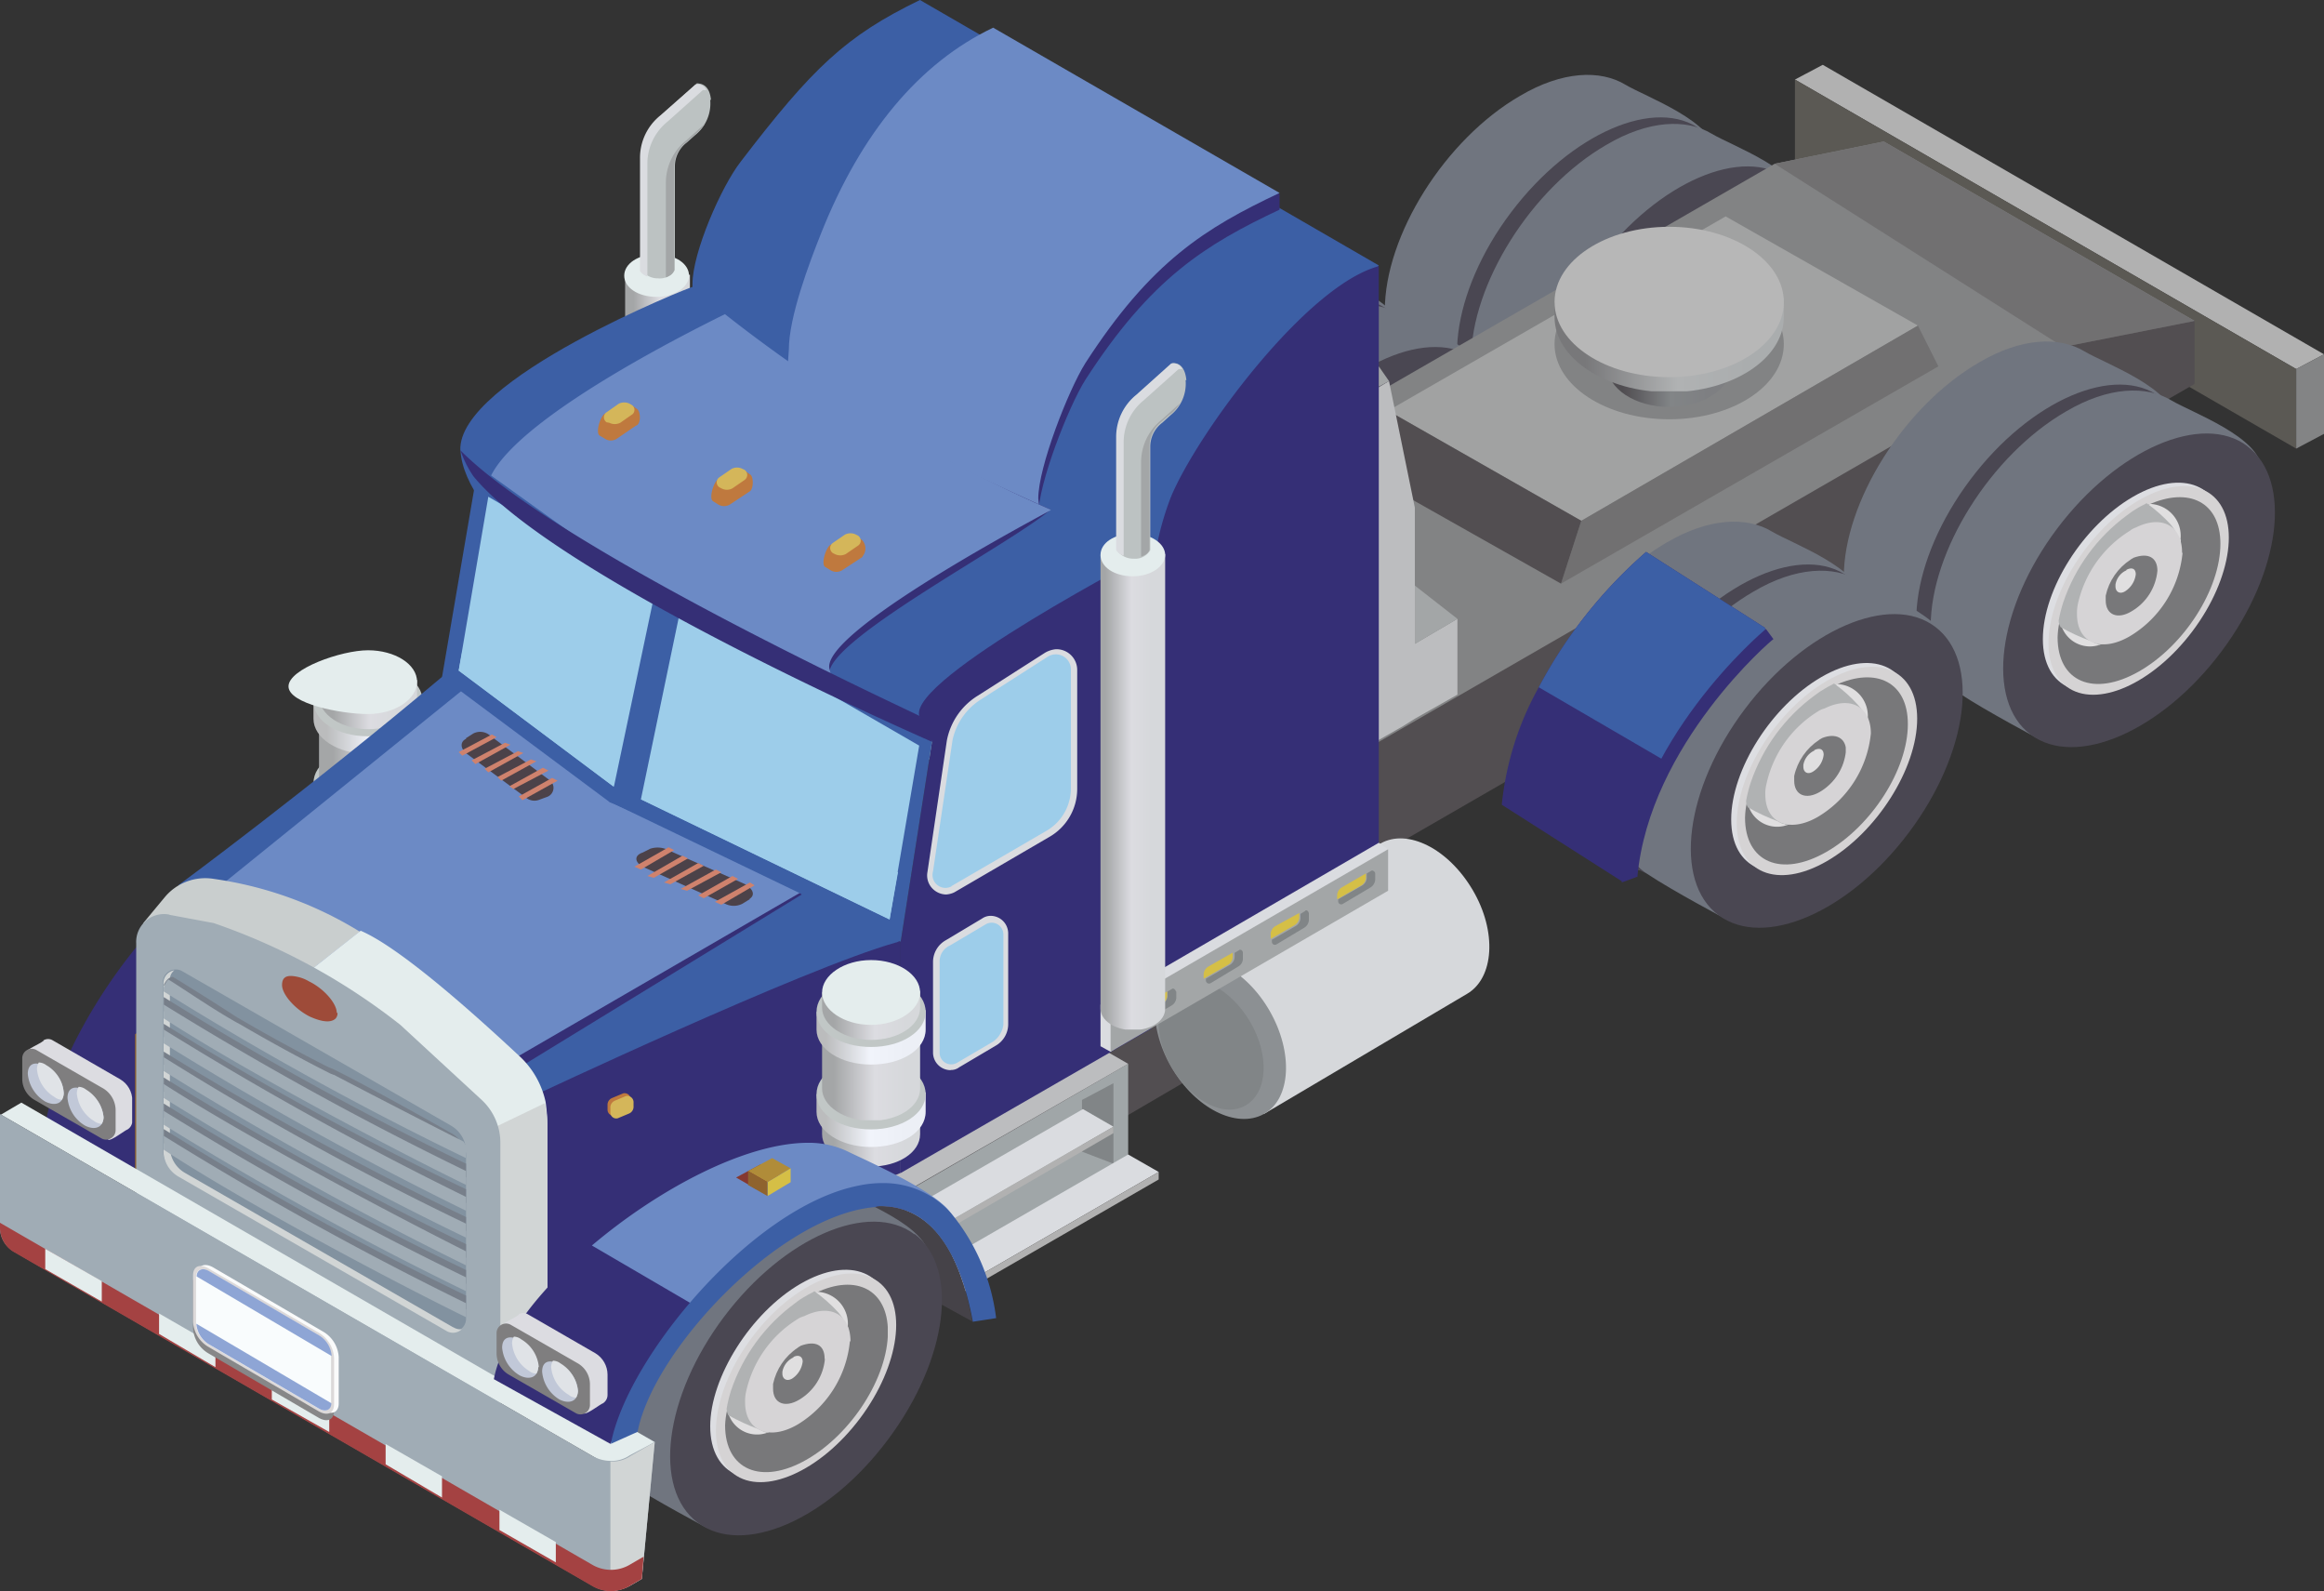 <svg id="Capa_1" data-name="Capa 1" xmlns="http://www.w3.org/2000/svg" xmlns:xlink="http://www.w3.org/1999/xlink" viewBox="0 0 154.58 105.81"><rect x="0" y="0" width="154.58" height="105.81" fill="#333333" stroke="none"/><defs><style>.cls-1{fill:none;}.cls-2{fill:#b1b1b1;}.cls-3{fill:#838485;}.cls-4{fill:#5b5954;}.cls-5{clip-path:url(#clip-path);}.cls-6{fill:url(#Degradado_sin_nombre_295);}.cls-7{fill:#4a4752;}.cls-8{clip-path:url(#clip-path-2);}.cls-9{fill:url(#Degradado_sin_nombre_295-2);}.cls-10{clip-path:url(#clip-path-3);}.cls-11{fill:url(#Degradado_sin_nombre_296);}.cls-12{fill:#d5d3d4;}.cls-13{clip-path:url(#clip-path-4);}.cls-14{fill:url(#Degradado_sin_nombre_299);}.cls-15{fill:#e0dfe0;}.cls-16{clip-path:url(#clip-path-5);}.cls-17{fill:url(#Degradado_sin_nombre_299-2);}.cls-18{fill:#d6d4d6;}.cls-19{clip-path:url(#clip-path-6);}.cls-20{fill:url(#Degradado_sin_nombre_299-3);}.cls-21{clip-path:url(#clip-path-7);}.cls-22{fill:url(#Degradado_sin_nombre_295-3);}.cls-23{clip-path:url(#clip-path-8);}.cls-24{fill:url(#Degradado_sin_nombre_295-4);}.cls-25{clip-path:url(#clip-path-9);}.cls-26{fill:url(#Degradado_sin_nombre_296-2);}.cls-27{clip-path:url(#clip-path-10);}.cls-28{fill:url(#Degradado_sin_nombre_299-4);}.cls-29{clip-path:url(#clip-path-11);}.cls-30{fill:url(#Degradado_sin_nombre_299-5);}.cls-31{clip-path:url(#clip-path-12);}.cls-32{fill:url(#Degradado_sin_nombre_299-6);}.cls-33{fill:#66537d;}.cls-34{fill:#bbccb6;}.cls-35{fill:#828384;}.cls-36{fill:#717071;}.cls-37{fill:#a1a2a2;}.cls-38{fill:#524e51;}.cls-39{clip-path:url(#clip-path-13);}.cls-40{fill:url(#Degradado_sin_nombre_295-5);}.cls-41{clip-path:url(#clip-path-14);}.cls-42{fill:url(#Degradado_sin_nombre_295-6);}.cls-43{clip-path:url(#clip-path-15);}.cls-44{fill:url(#Degradado_sin_nombre_296-3);}.cls-45{clip-path:url(#clip-path-16);}.cls-46{fill:url(#Degradado_sin_nombre_299-7);}.cls-47{clip-path:url(#clip-path-17);}.cls-48{fill:url(#Degradado_sin_nombre_298);}.cls-49{clip-path:url(#clip-path-18);}.cls-50{fill:url(#Degradado_sin_nombre_299-8);}.cls-51{clip-path:url(#clip-path-19);}.cls-52{fill:url(#Degradado_sin_nombre_295-7);}.cls-53{clip-path:url(#clip-path-20);}.cls-54{fill:url(#Degradado_sin_nombre_295-8);}.cls-55{clip-path:url(#clip-path-21);}.cls-56{fill:url(#Degradado_sin_nombre_296-4);}.cls-57{clip-path:url(#clip-path-22);}.cls-58{fill:url(#Degradado_sin_nombre_299-9);}.cls-59{clip-path:url(#clip-path-23);}.cls-60{fill:url(#Degradado_sin_nombre_298-2);}.cls-61{clip-path:url(#clip-path-24);}.cls-62{fill:url(#Degradado_sin_nombre_299-10);}.cls-63{fill:#352f76;}.cls-64{fill:#3c5fa5;}.cls-65{fill:#bcbdbf;}.cls-66{clip-path:url(#clip-path-25);}.cls-67{fill:url(#Degradado_sin_nombre_285);}.cls-68{clip-path:url(#clip-path-26);}.cls-69{fill:url(#Degradado_sin_nombre_299-11);}.cls-70{fill:#b7b7b7;}.cls-71{clip-path:url(#clip-path-27);}.cls-72{fill:url(#Degradado_sin_nombre_306);}.cls-73{fill:#e4eded;}.cls-74{fill:#bcc2c2;}.cls-75{fill:#dadce0;}.cls-76{fill:#a3a6a7;}.cls-77{clip-path:url(#clip-path-28);}.cls-78{fill:url(#Degradado_sin_nombre_306-2);}.cls-79{clip-path:url(#clip-path-29);}.cls-80{fill:url(#Degradado_sin_nombre_303);}.cls-81{fill:#c1c7c6;}.cls-82{clip-path:url(#clip-path-30);}.cls-83{fill:url(#Degradado_sin_nombre_306-3);}.cls-84{clip-path:url(#clip-path-31);}.cls-85{fill:url(#Degradado_sin_nombre_303-2);}.cls-86{clip-path:url(#clip-path-32);}.cls-87{fill:url(#Degradado_sin_nombre_306-4);}.cls-88{clip-path:url(#clip-path-33);}.cls-89{fill:url(#Degradado_sin_nombre_305);}.cls-90{fill:#7f7e7f;}.cls-91{fill:#c1c8d8;}.cls-92{fill:#e0e3e7;}.cls-93{fill:#8e622d;}.cls-94{fill:#9ec5ab;}.cls-95{fill:#6c8ac5;}.cls-96{clip-path:url(#clip-path-34);}.cls-97{fill:url(#Degradado_sin_nombre_306-5);}.cls-98{fill:#8c9093;}.cls-99{fill:#818587;}.cls-100{fill:#a0a6a8;}.cls-101{fill:#454248;}.cls-102{clip-path:url(#clip-path-35);}.cls-103{fill:url(#Degradado_sin_nombre_295-9);}.cls-104{clip-path:url(#clip-path-36);}.cls-105{fill:url(#Degradado_sin_nombre_296-5);}.cls-106{clip-path:url(#clip-path-37);}.cls-107{fill:url(#Degradado_sin_nombre_299-12);}.cls-108{clip-path:url(#clip-path-38);}.cls-109{fill:url(#Degradado_sin_nombre_298-3);}.cls-110{clip-path:url(#clip-path-39);}.cls-111{fill:url(#Degradado_sin_nombre_299-13);}.cls-112{fill:#9dcdea;}.cls-113{fill:#d5bf46;}.cls-114{fill:#c9cece;}.cls-115{fill:#d1d5d5;}.cls-116{fill:#a0acb5;}.cls-117{fill:#a44242;}.cls-118{clip-path:url(#clip-path-40);}.cls-119{fill:url(#Degradado_sin_nombre_306-6);}.cls-120{clip-path:url(#clip-path-41);}.cls-121{fill:url(#Degradado_sin_nombre_303-3);}.cls-122{clip-path:url(#clip-path-42);}.cls-123{fill:url(#Degradado_sin_nombre_306-7);}.cls-124{clip-path:url(#clip-path-43);}.cls-125{fill:url(#Degradado_sin_nombre_303-4);}.cls-126{clip-path:url(#clip-path-44);}.cls-127{fill:url(#Degradado_sin_nombre_306-8);}.cls-128{fill:#853830;}.cls-129{fill:#b08c39;}.cls-130{fill:#8f632e;}.cls-131{clip-path:url(#clip-path-45);}.cls-132{fill:url(#Degradado_sin_nombre_305-2);}.cls-133{clip-path:url(#clip-path-46);}.cls-134{fill:url(#Degradado_sin_nombre_306-9);}.cls-135{fill:#bf793e;}.cls-136{fill:#d4b65a;}.cls-137{fill:#9e4b39;}.cls-138{fill:#8292a0;}.cls-139{fill:#777f8a;}.cls-140{fill:#878788;}.cls-141{fill:#fafbfb;}.cls-142{fill:#dcd9d9;}.cls-143{fill:#f9fcfd;}.cls-144{fill:#8ea5d5;}.cls-145{fill:#4c4249;}.cls-146{fill:#cf826d;}</style><clipPath id="clip-path" transform="translate(-13.94 -26.92)"><path class="cls-1" d="M106,47.58c0,2.16.74,3.69,2,4.49,1.66,1.11,5.23,3,5.23,3,5-2.89,14.82-12.92,14.82-17.9,0-2.16-4.67-3.82-6-4.62-1.66-1-4.19-.92-7,.74-5,2.89-9,9.29-9,14.27"/></clipPath><linearGradient id="Degradado_sin_nombre_295" x1="-8287.01" y1="14794.52" x2="-8298.7" y2="14815.1" gradientUnits="userSpaceOnUse"><stop offset="0" stop-color="#70757f"/><stop offset="0.13" stop-color="#70757f"/><stop offset="0.44" stop-color="#56555d"/><stop offset="0.84" stop-color="#56555d"/><stop offset="1" stop-color="#45434a"/></linearGradient><clipPath id="clip-path-2" transform="translate(-13.94 -26.92)"><path class="cls-1" d="M111.74,50.84c0,2.16.74,3.69,2,4.49,1.66,1.11,5.23,3,5.23,3,5-2.89,14.82-12.92,14.82-17.9,0-2.16-4.67-3.82-6-4.62-1.66-1-4.19-.92-7,.74-5,2.89-9,9.29-9,14.27"/></clipPath><linearGradient id="Degradado_sin_nombre_295-2" x1="-8497.6" y1="14415.22" x2="-8509.9" y2="14435.79" xlink:href="#Degradado_sin_nombre_295"/><clipPath id="clip-path-3" transform="translate(-13.94 -26.92)"><path class="cls-1" d="M119.31,51.64c0,3.32,2.7,4.43,6,2.52s6-6.15,6-9.47-2.7-4.43-6-2.52-6,6.15-6,9.47"/></clipPath><linearGradient id="Degradado_sin_nombre_296" x1="8812.66" y1="9175.71" x2="8806.51" y2="9169.24" gradientUnits="userSpaceOnUse"><stop offset="0" stop-color="#dddee2"/><stop offset="0.13" stop-color="#dddee2"/><stop offset="0.44" stop-color="#bfc0c1"/><stop offset="0.84" stop-color="#bfc0c1"/><stop offset="1" stop-color="#a4a7a9"/></linearGradient><clipPath id="clip-path-4" transform="translate(-13.94 -26.92)"><path class="cls-1" d="M131.06,45.37c0,3-2.4,6.76-5.42,8.49s-5.41.67-5.41-2.28a5.36,5.36,0,0,1,.12-1,11.65,11.65,0,0,1,5.29-7.51c.25-.12.43-.24.62-.31,2.77-1.29,4.8-.18,4.8,2.59"/></clipPath><linearGradient id="Degradado_sin_nombre_299" x1="-7759.28" y1="12662.9" x2="-7766.05" y2="12673.77" gradientUnits="userSpaceOnUse"><stop offset="0" stop-color="#78787a"/><stop offset="0.16" stop-color="#78787a"/><stop offset="0.56" stop-color="#b0b2b3"/><stop offset="0.87" stop-color="#aaadae"/><stop offset="1" stop-color="#aaadae"/></linearGradient><clipPath id="clip-path-5" transform="translate(-13.94 -26.92)"><path class="cls-1" d="M128.1,44.51c0,2.21-2.76,6.21-5,7.56h-.06a.19.19,0,0,1-.12-.06.63.63,0,0,1-.31-.12c-.06,0-.06,0-.12-.06a13.46,13.46,0,0,1-2-.93.87.87,0,0,1-.13-.43,11.07,11.07,0,0,1,.31-1.23,11.93,11.93,0,0,1,4.25-5.78,5.18,5.18,0,0,1,.73-.49c.19-.12.37-.19.56-.31a9.9,9.9,0,0,1,1.6,1.42,2.55,2.55,0,0,1,.3.43"/></clipPath><linearGradient id="Degradado_sin_nombre_299-2" x1="-8446.56" y1="14994.94" x2="-8451.48" y2="15003.56" xlink:href="#Degradado_sin_nombre_299"/><clipPath id="clip-path-6" transform="translate(-13.94 -26.92)"><path class="cls-1" d="M126.94,47.15a3.54,3.54,0,0,1-1.73,2.71c-.92.55-1.72.24-1.72-.74v-.31a3.86,3.86,0,0,1,1.66-2.4c.06-.06.12-.06.19-.12.92-.37,1.6-.06,1.6.86"/></clipPath><linearGradient id="Degradado_sin_nombre_299-3" x1="-8364.01" y1="11349.22" x2="-8366.47" y2="11352.51" xlink:href="#Degradado_sin_nombre_299"/><clipPath id="clip-path-7" transform="translate(-13.94 -26.92)"><path class="cls-1" d="M85.23,59.58c0,2.15.74,3.69,2,4.49,1.66,1.1,5.23,3,5.23,3,5-2.89,14.82-12.92,14.82-17.9,0-2.15-4.67-3.81-6-4.61-1.67-1-4.19-.92-7,.74-5,2.89-9,9.28-9,14.27"/></clipPath><linearGradient id="Degradado_sin_nombre_295-3" x1="-8309.37" y1="14803.53" x2="-8321.06" y2="14824.11" xlink:href="#Degradado_sin_nombre_295"/><clipPath id="clip-path-8" transform="translate(-13.94 -26.92)"><path class="cls-1" d="M91,62.84c0,2.15.74,3.69,2,4.49,1.66,1.1,5.23,3,5.23,3,5-2.89,14.82-12.92,14.82-17.9,0-2.15-4.67-3.81-6-4.61-1.66-1-4.19-.92-7,.74-5,2.89-9,9.28-9,14.27"/></clipPath><linearGradient id="Degradado_sin_nombre_295-4" x1="-8516.92" y1="14430.46" x2="-8529.23" y2="14451.05" xlink:href="#Degradado_sin_nombre_295"/><clipPath id="clip-path-9" transform="translate(-13.94 -26.92)"><path class="cls-1" d="M98.58,63.64c0,3.32,2.71,4.43,6,2.52s6-6.15,6-9.47-2.7-4.43-6-2.53-6,6.16-6,9.48"/></clipPath><linearGradient id="Degradado_sin_nombre_296-2" x1="8698.28" y1="10092.9" x2="8692.75" y2="10086.43" xlink:href="#Degradado_sin_nombre_296"/><clipPath id="clip-path-10" transform="translate(-13.94 -26.92)"><path class="cls-1" d="M110.33,57.36c0,3-2.4,6.77-5.42,8.49s-5.41.68-5.41-2.27a5.58,5.58,0,0,1,.12-1,11.64,11.64,0,0,1,5.29-7.5,5.07,5.07,0,0,1,.62-.31c2.71-1.29,4.8-.19,4.8,2.58"/></clipPath><linearGradient id="Degradado_sin_nombre_299-4" x1="-8064.44" y1="12031.35" x2="-8071.82" y2="12042.21" xlink:href="#Degradado_sin_nombre_299"/><clipPath id="clip-path-11" transform="translate(-13.94 -26.92)"><path class="cls-1" d="M107.31,56.44c0,2.21-2.76,6.21-5,7.57h-.06a.17.17,0,0,1-.12-.07.63.63,0,0,1-.31-.12c-.06,0-.06,0-.12-.06a12.36,12.36,0,0,1-2-.92.84.84,0,0,1-.13-.43,9.23,9.23,0,0,1,.31-1.23,12,12,0,0,1,4.24-5.79,7.26,7.26,0,0,1,.74-.49c.19-.12.37-.18.56-.31A10.92,10.92,0,0,1,107,56a3.72,3.72,0,0,0,.3.43"/></clipPath><linearGradient id="Degradado_sin_nombre_299-5" x1="-8467.54" y1="15007.21" x2="-8472.46" y2="15015.82" xlink:href="#Degradado_sin_nombre_299"/><clipPath id="clip-path-12" transform="translate(-13.94 -26.92)"><path class="cls-1" d="M106.21,59.09a3.5,3.5,0,0,1-1.73,2.7c-.92.56-1.72.25-1.72-.74v-.3a3.8,3.8,0,0,1,1.66-2.4c.06-.06.13-.06.19-.13.92-.3,1.6,0,1.6.87"/></clipPath><linearGradient id="Degradado_sin_nombre_299-6" x1="-8419.44" y1="11435.26" x2="-8421.9" y2="11438.56" xlink:href="#Degradado_sin_nombre_299"/><clipPath id="clip-path-13" transform="translate(-13.94 -26.92)"><path class="cls-1" d="M136.53,65.3c0,2.15.74,3.69,2,4.49,1.66,1.11,5.23,3,5.23,3,5-2.89,14.82-12.92,14.82-17.9,0-2.15-4.67-3.81-6-4.61-1.67-1-4.19-.92-7,.74-5,2.89-9,9.29-9,14.27"/></clipPath><linearGradient id="Degradado_sin_nombre_295-5" x1="-8471.41" y1="14432.92" x2="-8483.71" y2="14453.51" xlink:href="#Degradado_sin_nombre_295"/><clipPath id="clip-path-14" transform="translate(-13.94 -26.92)"><path class="cls-1" d="M142.31,68.56c0,2.15.74,3.69,2,4.49,1.66,1.11,5.23,3,5.23,3,5-2.89,14.82-12.92,14.82-17.9,0-2.15-4.67-3.81-6-4.61-1.66-1-4.19-.92-7,.74-5,2.89-9,9.29-9,14.27"/></clipPath><linearGradient id="Degradado_sin_nombre_295-6" x1="-8250.69" y1="14815.44" x2="-8262.38" y2="14836.03" xlink:href="#Degradado_sin_nombre_295"/><clipPath id="clip-path-15" transform="translate(-13.94 -26.92)"><path class="cls-1" d="M149.82,69.42c0,3.32,2.7,4.43,6,2.52s6-6.15,6-9.47-2.7-4.43-6-2.52-6,6.15-6,9.47"/></clipPath><linearGradient id="Degradado_sin_nombre_296-3" x1="-7926.8" y1="12012.77" x2="-7934.79" y2="12024.64" xlink:href="#Degradado_sin_nombre_296"/><clipPath id="clip-path-16" transform="translate(-13.94 -26.92)"><path class="cls-1" d="M161.63,63.08c0,3-2.4,6.77-5.42,8.49s-5.41.68-5.41-2.27a5.58,5.58,0,0,1,.12-1,11.63,11.63,0,0,1,5.29-7.5,4.45,4.45,0,0,1,.62-.31c2.71-1.23,4.8-.18,4.8,2.58"/></clipPath><linearGradient id="Degradado_sin_nombre_299-7" x1="-7741" y1="12719.05" x2="-7747.77" y2="12729.93" xlink:href="#Degradado_sin_nombre_299"/><clipPath id="clip-path-17" transform="translate(-13.94 -26.92)"><path class="cls-1" d="M158.61,62.22c0,2.22-2.76,6.21-5,7.57h-.06a.19.19,0,0,1-.12-.06c-.13,0-.19-.07-.31-.13s-.06,0-.12-.06a12.36,12.36,0,0,1-2-.92.81.81,0,0,1-.13-.43,9.23,9.23,0,0,1,.31-1.23,11.93,11.93,0,0,1,4.24-5.78,6,6,0,0,1,.74-.5c.19-.12.37-.18.56-.3a10.41,10.41,0,0,1,1.6,1.41,3.24,3.24,0,0,1,.3.43"/></clipPath><linearGradient id="Degradado_sin_nombre_298" x1="-8416.2" y1="15012.91" x2="-8421.12" y2="15021.52" gradientUnits="userSpaceOnUse"><stop offset="0" stop-color="#b0b2b3"/><stop offset="0.13" stop-color="#b0b2b3"/><stop offset="0.44" stop-color="#8e9193"/><stop offset="0.84" stop-color="#8e9193"/><stop offset="1" stop-color="#78787a"/></linearGradient><clipPath id="clip-path-18" transform="translate(-13.94 -26.92)"><path class="cls-1" d="M157.44,64.87a3.49,3.49,0,0,1-1.72,2.7c-.92.56-1.72.25-1.72-.73v-.31a3.83,3.83,0,0,1,1.66-2.4c.06-.06.12-.06.19-.12,1-.37,1.59,0,1.59.86"/></clipPath><linearGradient id="Degradado_sin_nombre_299-8" x1="-7399.46" y1="13412.88" x2="-7401.3" y2="13416.15" xlink:href="#Degradado_sin_nombre_299"/><clipPath id="clip-path-19" transform="translate(-13.94 -26.92)"><path class="cls-1" d="M115.74,77.29c0,2.16.74,3.69,2,4.49,1.66,1.11,5.23,3,5.23,3,5-2.89,14.82-12.92,14.82-17.9,0-2.16-4.67-3.82-6-4.62-1.66-1-4.18-.92-7,.74-5,2.89-9,9.29-9,14.27"/></clipPath><linearGradient id="Degradado_sin_nombre_295-7" x1="-8493.68" y1="14441.8" x2="-8505.98" y2="14462.38" xlink:href="#Degradado_sin_nombre_295"/><clipPath id="clip-path-20" transform="translate(-13.94 -26.92)"><path class="cls-1" d="M121.52,80.55c0,2.15.74,3.69,2,4.49,1.66,1.11,5.23,3,5.23,3,5-2.89,14.82-12.92,14.82-17.9,0-2.16-4.67-3.82-6-4.62-1.66-1-4.19-.92-7,.74-5,2.89-9,9.29-9,14.27"/></clipPath><linearGradient id="Degradado_sin_nombre_295-8" x1="-8273.32" y1="14824.92" x2="-8285" y2="14845.5" xlink:href="#Degradado_sin_nombre_295"/><clipPath id="clip-path-21" transform="translate(-13.94 -26.92)"><path class="cls-1" d="M129.09,81.41c0,3.33,2.7,4.43,6,2.53s6-6.16,6-9.48-2.7-4.43-6-2.52-6,6.15-6,9.47"/></clipPath><linearGradient id="Degradado_sin_nombre_296-4" x1="-7689.71" y1="12601.33" x2="-7697.09" y2="12613.19" xlink:href="#Degradado_sin_nombre_296"/><clipPath id="clip-path-22" transform="translate(-13.94 -26.92)"><path class="cls-1" d="M140.84,75.08c0,3-2.4,6.76-5.42,8.49s-5.41.67-5.41-2.28a5.36,5.36,0,0,1,.12-1,11.65,11.65,0,0,1,5.29-7.51c.25-.12.43-.24.62-.31,2.71-1.23,4.8-.18,4.8,2.59"/></clipPath><linearGradient id="Degradado_sin_nombre_299-9" x1="-7759.15" y1="12736.12" x2="-7765.92" y2="12747.01" xlink:href="#Degradado_sin_nombre_299"/><clipPath id="clip-path-23" transform="translate(-13.94 -26.92)"><path class="cls-1" d="M137.82,74.22c0,2.21-2.77,6.21-5,7.56h-.06a.19.19,0,0,1-.12-.06.63.63,0,0,1-.31-.12c-.06,0-.06,0-.12-.06a13.46,13.46,0,0,1-2-.93.78.78,0,0,1-.13-.43,9.23,9.23,0,0,1,.31-1.23,12,12,0,0,1,4.24-5.78,5.9,5.9,0,0,1,.74-.49c.19-.12.37-.19.56-.31a9.75,9.75,0,0,1,1.59,1.42,2.39,2.39,0,0,1,.31.43"/></clipPath><linearGradient id="Degradado_sin_nombre_298-2" x1="-8746.66" y1="14458.49" x2="-8751.58" y2="14466.49" xlink:href="#Degradado_sin_nombre_298"/><clipPath id="clip-path-24" transform="translate(-13.94 -26.92)"><path class="cls-1" d="M136.72,76.86A3.54,3.54,0,0,1,135,79.57c-.92.55-1.72.24-1.72-.74v-.31a3.86,3.86,0,0,1,1.66-2.4c.06-.06.12-.06.19-.12.92-.37,1.6,0,1.6.86"/></clipPath><linearGradient id="Degradado_sin_nombre_299-10" x1="-7900.98" y1="12512.27" x2="-7903.44" y2="12516.09" xlink:href="#Degradado_sin_nombre_299"/><clipPath id="clip-path-25" transform="translate(-13.94 -26.92)"><path class="cls-1" d="M120.85,49.06v2.21c0,1.48,1.84,2.71,4.12,2.71s4.12-1.23,4.12-2.71V48.94Z"/></clipPath><linearGradient id="Degradado_sin_nombre_285" x1="106.66" y1="24.54" x2="114.66" y2="24.54" gradientUnits="userSpaceOnUse"><stop offset="0" stop-color="#504d51"/><stop offset="0.16" stop-color="#504d51"/><stop offset="0.56" stop-color="#828587"/><stop offset="0.87" stop-color="#7e7f82"/><stop offset="1" stop-color="#7e7f82"/></linearGradient><clipPath id="clip-path-26" transform="translate(-13.94 -26.92)"><path class="cls-1" d="M117.34,47v1c0,2.77,3.44,5,7.63,5s7.62-2.21,7.62-5V46.72Z"/></clipPath><linearGradient id="Degradado_sin_nombre_299-11" x1="102.97" y1="22.91" x2="118.35" y2="22.91" xlink:href="#Degradado_sin_nombre_299"/><clipPath id="clip-path-27" transform="translate(-13.94 -26.92)"><path class="cls-1" d="M55.52,45.25V72.06c0,.74.92,1.42,2.15,1.42s2.16-.62,2.16-1.42V45.18Z"/></clipPath><linearGradient id="Degradado_sin_nombre_306" x1="41.46" y1="32.42" x2="45.77" y2="32.42" gradientUnits="userSpaceOnUse"><stop offset="0" stop-color="#a4a6a7"/><stop offset="0.16" stop-color="#a4a6a7"/><stop offset="0.56" stop-color="#dcdce1"/><stop offset="0.87" stop-color="#d6d8db"/><stop offset="1" stop-color="#d6d8db"/></linearGradient><clipPath id="clip-path-28" transform="translate(-13.94 -26.92)"><path class="cls-1" d="M35.16,80.68v1c0,1.17,1.48,2.15,3.26,2.15s3.26-.92,3.26-2.15V80.55Z"/></clipPath><linearGradient id="Degradado_sin_nombre_306-2" x1="21.16" y1="55.3" x2="27.31" y2="55.3" xlink:href="#Degradado_sin_nombre_306"/><clipPath id="clip-path-29" transform="translate(-13.94 -26.92)"><path class="cls-1" d="M34.79,79v1.17c0,1.29,1.6,2.34,3.63,2.34s3.63-1,3.63-2.34V78.89Z"/></clipPath><linearGradient id="Degradado_sin_nombre_303" x1="20.55" y1="53.79" x2="27.93" y2="53.79" gradientUnits="userSpaceOnUse"><stop offset="0" stop-color="#bbbcbd"/><stop offset="0.16" stop-color="#bbbcbd"/><stop offset="0.56" stop-color="#f1f4fb"/><stop offset="0.87" stop-color="#eceff6"/><stop offset="1" stop-color="#eceff6"/></linearGradient><clipPath id="clip-path-30" transform="translate(-13.94 -26.92)"><path class="cls-1" d="M35.16,75.63v3c0,1.17,1.48,2.16,3.26,2.16s3.26-.93,3.26-2.16v-3Z"/></clipPath><linearGradient id="Degradado_sin_nombre_306-3" x1="21.16" y1="51.24" x2="27.31" y2="51.24" xlink:href="#Degradado_sin_nombre_306"/><clipPath id="clip-path-31" transform="translate(-13.94 -26.92)"><path class="cls-1" d="M34.79,73.54v1.17c0,1.29,1.6,2.34,3.63,2.34s3.63-1,3.63-2.34V73.42Z"/></clipPath><linearGradient id="Degradado_sin_nombre_303-2" x1="20.55" y1="48.32" x2="27.93" y2="48.32" xlink:href="#Degradado_sin_nombre_303"/><clipPath id="clip-path-32" transform="translate(-13.94 -26.92)"><path class="cls-1" d="M35.16,72.25v1c0,1.17,1.48,2.16,3.26,2.16s3.26-.93,3.26-2.16V72.13Z"/></clipPath><linearGradient id="Degradado_sin_nombre_306-4" x1="21.16" y1="46.87" x2="27.31" y2="46.87" xlink:href="#Degradado_sin_nombre_306"/><clipPath id="clip-path-33" transform="translate(-13.94 -26.92)"><path class="cls-1" d="M22.74,100.11v1.36a.66.66,0,0,1-.31.55c-.19.06-1.11.8-1.29.68L18.06,99a1.64,1.64,0,0,1-.8-1.42l-1.6-.68c0-.18,1-.61,1.11-.73a.06.06,0,0,0,.06-.07.58.58,0,0,1,.62,0l4.49,2.59a1.63,1.63,0,0,1,.8,1.41"/></clipPath><linearGradient id="Degradado_sin_nombre_305" x1="8477.37" y1="14589.81" x2="8479.83" y2="14594.02" gradientUnits="userSpaceOnUse"><stop offset="0" stop-color="#dcdce1"/><stop offset="0.13" stop-color="#dcdce1"/><stop offset="0.44" stop-color="#bdbec0"/><stop offset="0.84" stop-color="#bdbec0"/><stop offset="1" stop-color="#a4a6a7"/></linearGradient><clipPath id="clip-path-34" transform="translate(-13.94 -26.92)"><path class="cls-1" d="M98,101l13.53-8c1.78-1.05,2-4.12.37-6.89S107.56,82,105.78,83L92.06,91.13Z"/></clipPath><linearGradient id="Degradado_sin_nombre_306-5" x1="8326.83" y1="14513.74" x2="8321.42" y2="14504.26" xlink:href="#Degradado_sin_nombre_306"/><clipPath id="clip-path-35" transform="translate(-13.94 -26.92)"><path class="cls-1" d="M53.68,121c0,2.16.73,3.7,2,4.49,1.67,1.11,5.23,3,5.23,3,5-2.89,14.83-12.92,14.83-17.9,0-2.15-4.68-3.81-6-4.61-1.66-1-4.18-.93-7,.73-5,2.9-9,9.29-9,14.27"/></clipPath><linearGradient id="Degradado_sin_nombre_295-9" x1="-8555.76" y1="14485.5" x2="-8568.06" y2="14506.08" xlink:href="#Degradado_sin_nombre_295"/><clipPath id="clip-path-36" transform="translate(-13.94 -26.92)"><path class="cls-1" d="M61.18,121.76c0,3.33,2.71,4.43,6,2.53s6-6.15,6-9.48-2.71-4.43-6-2.52-6,6.21-6,9.47"/></clipPath><linearGradient id="Degradado_sin_nombre_296-5" x1="-7876.82" y1="12388.41" x2="-7884.82" y2="12400.81" xlink:href="#Degradado_sin_nombre_296"/><clipPath id="clip-path-37" transform="translate(-13.94 -26.92)"><path class="cls-1" d="M73,115.49c0,3-2.4,6.77-5.41,8.49s-5.42.68-5.42-2.28a5.61,5.61,0,0,1,.13-1,11.62,11.62,0,0,1,5.29-7.51,5.59,5.59,0,0,1,.61-.3c2.71-1.3,4.8-.19,4.8,2.58"/></clipPath><linearGradient id="Degradado_sin_nombre_299-12" x1="-8099.75" y1="12095.34" x2="-8107.13" y2="12106.21" xlink:href="#Degradado_sin_nombre_299"/><clipPath id="clip-path-38" transform="translate(-13.94 -26.92)"><path class="cls-1" d="M70,114.63c0,2.21-2.77,6.21-5,7.56h-.06a.19.19,0,0,1-.12-.06c-.12,0-.18-.06-.31-.12s-.06,0-.12-.06a14.2,14.2,0,0,1-2-.92.94.94,0,0,1-.12-.43,8.82,8.82,0,0,1,.3-1.23,11.91,11.91,0,0,1,4.25-5.79,4.74,4.74,0,0,1,.74-.49c.18-.12.37-.18.55-.31a10.41,10.41,0,0,1,1.6,1.42,4.85,4.85,0,0,1,.31.43"/></clipPath><linearGradient id="Degradado_sin_nombre_298-3" x1="-8504.77" y1="15065.2" x2="-8509.69" y2="15073.81" xlink:href="#Degradado_sin_nombre_298"/><clipPath id="clip-path-39" transform="translate(-13.94 -26.92)"><path class="cls-1" d="M68.81,117.27A3.52,3.52,0,0,1,67.09,120c-.93.55-1.73.25-1.73-.74v-.31A3.85,3.85,0,0,1,67,116.54c.07-.07.13-.07.19-.13,1-.37,1.6-.06,1.6.86"/></clipPath><linearGradient id="Degradado_sin_nombre_299-13" x1="-7487.37" y1="13529.46" x2="-7489.21" y2="13532.75" xlink:href="#Degradado_sin_nombre_299"/><clipPath id="clip-path-40" transform="translate(-13.94 -26.92)"><path class="cls-1" d="M68.62,101.34v1c0,1.17,1.48,2.15,3.26,2.15s3.26-.92,3.26-2.15v-1.17Z"/></clipPath><linearGradient id="Degradado_sin_nombre_306-6" x1="54.38" y1="75.97" x2="61.14" y2="75.97" xlink:href="#Degradado_sin_nombre_306"/><clipPath id="clip-path-41" transform="translate(-13.94 -26.92)"><path class="cls-1" d="M68.25,99.68v1.17c0,1.29,1.6,2.34,3.63,2.34s3.63-1,3.63-2.34V99.56Z"/></clipPath><linearGradient id="Degradado_sin_nombre_303-3" x1="53.76" y1="74.46" x2="61.14" y2="74.46" xlink:href="#Degradado_sin_nombre_303"/><clipPath id="clip-path-42" transform="translate(-13.94 -26.92)"><path class="cls-1" d="M68.62,96.3v3c0,1.17,1.48,2.15,3.26,2.15s3.26-.92,3.26-2.15v-3Z"/></clipPath><linearGradient id="Degradado_sin_nombre_306-7" x1="54.38" y1="71.91" x2="61.14" y2="71.91" xlink:href="#Degradado_sin_nombre_306"/><clipPath id="clip-path-43" transform="translate(-13.94 -26.92)"><path class="cls-1" d="M68.25,94.21v1.17c0,1.29,1.6,2.33,3.63,2.33s3.63-1,3.63-2.33v-1.3Z"/></clipPath><linearGradient id="Degradado_sin_nombre_303-4" x1="53.76" y1="68.98" x2="61.14" y2="68.98" xlink:href="#Degradado_sin_nombre_303"/><clipPath id="clip-path-44" transform="translate(-13.94 -26.92)"><path class="cls-1" d="M68.62,92.92v1c0,1.17,1.48,2.15,3.26,2.15s3.26-.92,3.26-2.15V92.79Z"/></clipPath><linearGradient id="Degradado_sin_nombre_306-8" x1="54.38" y1="67.54" x2="61.14" y2="67.54" xlink:href="#Degradado_sin_nombre_306"/><clipPath id="clip-path-45" transform="translate(-13.94 -26.92)"><path class="cls-1" d="M54.35,118.32v1.35a.66.66,0,0,1-.3.56c-.19.06-1.11.8-1.3.67l-3.07-3.69a1.63,1.63,0,0,1-.8-1.41l-1.6-.68c0-.18,1-.61,1.11-.74a.06.06,0,0,0,.06-.06.56.56,0,0,1,.61,0l4.49,2.59a1.67,1.67,0,0,1,.8,1.41"/></clipPath><linearGradient id="Degradado_sin_nombre_305-2" x1="8509.03" y1="14608.08" x2="8511.49" y2="14612.3" xlink:href="#Degradado_sin_nombre_305"/><clipPath id="clip-path-46" transform="translate(-13.94 -26.92)"><path class="cls-1" d="M87.14,63.82V94c0,.74.92,1.42,2.15,1.42s2.15-.62,2.15-1.42V63.76Z"/></clipPath><linearGradient id="Degradado_sin_nombre_306-9" x1="72.83" y1="52.65" x2="77.14" y2="52.65" xlink:href="#Degradado_sin_nombre_306"/></defs><polygon class="cls-2" points="152.73 24.54 154.58 23.56 121.24 4.31 119.39 5.29 152.73 24.54"/><polygon class="cls-3" points="152.73 29.83 154.58 28.85 154.58 23.56 152.73 24.54 152.73 29.83"/><polygon class="cls-4" points="119.39 5.29 152.73 24.54 152.73 29.83 119.39 10.58 119.39 5.29"/><g class="cls-5"><rect class="cls-6" x="92.08" y="4.61" width="22.02" height="23.56"/></g><path class="cls-7" d="M127.11,35.57c-3-2.27-8.68.19-12.67,5.48s-4.76,11.42-1.75,13.69,8.68-.19,12.67-5.48,4.76-11.43,1.75-13.69" transform="translate(-13.94 -26.92)"/><g class="cls-8"><rect class="cls-9" x="97.8" y="7.87" width="22.02" height="23.56"/></g><path class="cls-7" d="M132.89,38.83c-3-2.27-8.68.19-12.66,5.48S115.46,55.73,118.47,58s8.69-.19,12.67-5.48,4.77-11.42,1.75-13.69" transform="translate(-13.94 -26.92)"/><g class="cls-10"><rect class="cls-11" x="105.37" y="13.35" width="12.06" height="15.81"/></g><path class="cls-12" d="M130.49,42c-2-1.49-5.74.16-8.4,3.69s-3.2,7.6-1.22,9.09,5.74-.16,8.4-3.69,3.2-7.6,1.22-9.09" transform="translate(-13.94 -26.92)"/><g class="cls-13"><rect class="cls-14" x="106.29" y="14.58" width="10.83" height="14.09"/></g><path class="cls-15" d="M128.47,45.06h0a8.51,8.51,0,0,1-4.06,6.46,3.54,3.54,0,0,1-1.17.49,2,2,0,0,1-2.64-1,.94.94,0,0,1-.12-.43,9.31,9.31,0,0,1,.3-1.24A11.93,11.93,0,0,1,125,43.52a4.74,4.74,0,0,1,.74-.49c.18-.12.37-.18.55-.31s.06-.06.12-.06a2.12,2.12,0,0,1,2,2.4" transform="translate(-13.94 -26.92)"/><g class="cls-16"><rect class="cls-17" x="106.41" y="15.75" width="7.75" height="9.41"/></g><path class="cls-18" d="M128.6,46a7.3,7.3,0,0,1-3.51,5.54c-1.91,1.11-3.51.43-3.51-1.48a2.39,2.39,0,0,1,.07-.67,7.57,7.57,0,0,1,3.44-4.86,1.35,1.35,0,0,1,.43-.19c1.72-.86,3.08-.18,3.08,1.66" transform="translate(-13.94 -26.92)"/><g class="cls-19"><rect class="cls-20" x="109.55" y="19.01" width="3.44" height="4.49"/></g><path class="cls-15" d="M125.46,47.34a1.52,1.52,0,0,1-.68,1.1c-.37.25-.67.07-.67-.3V48a1.28,1.28,0,0,1,.67-.92.06.06,0,0,0,.06-.06c.37-.19.62,0,.62.31" transform="translate(-13.94 -26.92)"/><g class="cls-21"><rect class="cls-22" x="71.29" y="16.61" width="22.02" height="23.56"/></g><path class="cls-7" d="M106.34,47.58c-3-2.27-8.69.19-12.67,5.48S88.9,64.49,91.92,66.75s8.68-.19,12.66-5.48,4.77-11.42,1.76-13.69" transform="translate(-13.94 -26.92)"/><g class="cls-23"><rect class="cls-24" x="77.07" y="19.87" width="22.02" height="23.56"/></g><path class="cls-7" d="M112.12,50.84c-3-2.27-8.69.19-12.67,5.48S94.68,67.74,97.7,70s8.68-.19,12.66-5.48,4.77-11.43,1.76-13.69" transform="translate(-13.94 -26.92)"/><g class="cls-25"><rect class="cls-26" x="84.64" y="25.34" width="12.06" height="15.81"/></g><path class="cls-12" d="M99,63.94c0,3.33,2.7,4.43,6,2.53s6-6.15,6-9.48-2.7-4.43-6-2.52-6,6.15-6,9.47" transform="translate(-13.94 -26.92)"/><g class="cls-27"><rect class="cls-28" x="85.56" y="26.57" width="10.83" height="14.09"/></g><path class="cls-15" d="M107.68,57.06h0c0,2.27-1.84,5.16-4.06,6.45a3.81,3.81,0,0,1-1.17.5A2,2,0,0,1,99.81,63a.91.91,0,0,1-.12-.43,9.18,9.18,0,0,1,.3-1.23,11.88,11.88,0,0,1,4.25-5.78A4.12,4.12,0,0,1,105,55c.18-.13.37-.19.55-.31s.06-.06.12-.06c1.17,0,2,.86,2,2.4" transform="translate(-13.94 -26.92)"/><g class="cls-29"><rect class="cls-30" x="85.62" y="27.68" width="7.75" height="9.41"/></g><path class="cls-18" d="M107.87,58a7.26,7.26,0,0,1-3.51,5.53c-1.91,1.11-3.51.43-3.51-1.47a2.45,2.45,0,0,1,.07-.68,7.62,7.62,0,0,1,3.44-4.86,1.32,1.32,0,0,1,.43-.18c1.72-.86,3.08-.19,3.08,1.66" transform="translate(-13.94 -26.92)"/><g class="cls-31"><rect class="cls-32" x="88.82" y="31" width="3.44" height="4.43"/></g><path class="cls-15" d="M104.73,59.33a1.56,1.56,0,0,1-.68,1.11c-.37.24-.67.06-.67-.31V60a1.26,1.26,0,0,1,.67-.92.06.06,0,0,0,.06-.07c.31-.18.62-.06.62.31" transform="translate(-13.94 -26.92)"/><polygon class="cls-33" points="123.27 22.27 121.85 23.13 121.85 13.9 123.27 13.1 123.27 22.27"/><path class="cls-34" d="M129.79,43.07c-1.71-1.28-4.93.12-7.2,3.13s-2.72,6.5-1,7.79,4.94-.12,7.2-3.13,2.72-6.5,1-7.79" transform="translate(-13.94 -26.92)"/><polygon class="cls-35" points="145.97 21.34 90.97 49.76 71.84 37.52 118.04 10.89 125.3 9.41 145.97 21.34"/><polygon class="cls-36" points="145.97 21.34 137.23 23.07 118.04 10.89 125.3 9.41 145.97 21.34"/><polygon class="cls-37" points="92.33 27.31 114.78 14.39 127.57 21.65 105.18 34.63 92.33 27.31"/><path class="cls-35" d="M132.59,49.8c0-2.75-3.41-5-7.62-5s-7.63,2.24-7.63,5,3.41,5,7.63,5,7.62-2.23,7.62-5" transform="translate(-13.94 -26.92)"/><polygon class="cls-38" points="145.97 25.53 90.97 57.27 90.97 49.76 137.23 23.07 145.97 21.34 145.97 25.53"/><polygon class="cls-36" points="105.18 34.63 127.57 21.65 128.93 24.36 103.83 38.81 105.18 34.63"/><g class="cls-39"><rect class="cls-40" x="122.59" y="22.33" width="22.02" height="23.56"/></g><path class="cls-7" d="M157.65,53.34c-3-2.27-8.68.18-12.66,5.48s-4.77,11.42-1.76,13.69,8.69-.19,12.67-5.48,4.77-11.43,1.75-13.69" transform="translate(-13.94 -26.92)"/><g class="cls-41"><rect class="cls-42" x="128.37" y="25.59" width="22.02" height="23.56"/></g><path class="cls-7" d="M163.43,56.59c-3-2.27-8.68.19-12.66,5.48S146,73.5,149,75.76s8.69-.19,12.67-5.48,4.77-11.42,1.75-13.69" transform="translate(-13.94 -26.92)"/><g class="cls-43"><rect class="cls-44" x="135.88" y="31.12" width="12.06" height="15.81"/></g><path class="cls-12" d="M161,59.79c-2-1.49-5.74.16-8.39,3.69s-3.21,7.6-1.22,9.09,5.74-.16,8.39-3.69,3.2-7.6,1.22-9.09" transform="translate(-13.94 -26.92)"/><g class="cls-45"><rect class="cls-46" x="136.86" y="32.35" width="10.83" height="14.02"/></g><path class="cls-15" d="M159,62.78h0c0,2.27-1.84,5.16-4.06,6.45a3.81,3.81,0,0,1-1.17.5,2,2,0,0,1-2.64-1,.91.91,0,0,1-.12-.43,9.18,9.18,0,0,1,.3-1.23,11.88,11.88,0,0,1,4.25-5.78,4.12,4.12,0,0,1,.74-.49c.18-.13.36-.19.55-.31s.06-.06.12-.06a2.12,2.12,0,0,1,2,2.4" transform="translate(-13.94 -26.92)"/><g class="cls-47"><rect class="cls-48" x="136.92" y="33.46" width="7.75" height="9.41"/></g><path class="cls-18" d="M159.11,63.7a7.26,7.26,0,0,1-3.51,5.53c-1.91,1.11-3.51.44-3.51-1.47a2.85,2.85,0,0,1,.06-.68,7.67,7.67,0,0,1,3.45-4.86A1.32,1.32,0,0,1,156,62c1.72-.86,3.08-.13,3.08,1.66" transform="translate(-13.94 -26.92)"/><g class="cls-49"><rect class="cls-50" x="140.06" y="36.72" width="3.44" height="4.49"/></g><path class="cls-15" d="M156,65.11a1.56,1.56,0,0,1-.68,1.11c-.37.25-.67.06-.67-.31v-.12a1.26,1.26,0,0,1,.67-.92.06.06,0,0,0,.06-.06c.37-.19.62-.07.62.3" transform="translate(-13.94 -26.92)"/><g class="cls-51"><rect class="cls-52" x="101.8" y="34.32" width="22.02" height="23.56"/></g><path class="cls-7" d="M136.92,65.3c-3-2.27-8.69.19-12.67,5.48s-4.77,11.43-1.75,13.69,8.68-.19,12.66-5.48,4.77-11.42,1.76-13.69" transform="translate(-13.94 -26.92)"/><g class="cls-53"><rect class="cls-54" x="107.58" y="37.58" width="22.02" height="23.56"/></g><path class="cls-7" d="M142.66,68.6c-3-2.27-8.69.19-12.67,5.48s-4.77,11.43-1.75,13.69,8.68-.18,12.66-5.48,4.77-11.42,1.76-13.69" transform="translate(-13.94 -26.92)"/><g class="cls-55"><rect class="cls-56" x="115.15" y="43.12" width="12.06" height="15.81"/></g><path class="cls-12" d="M129.46,81.66c0,3.32,2.7,4.43,6,2.52s6-6.15,6-9.47-2.7-4.43-6-2.52-6,6.15-6,9.47" transform="translate(-13.94 -26.92)"/><g class="cls-57"><rect class="cls-58" x="116.07" y="44.35" width="10.83" height="14.02"/></g><path class="cls-15" d="M138.19,74.77h0a8.51,8.51,0,0,1-4.06,6.46,3.76,3.76,0,0,1-1.17.49,2,2,0,0,1-2.64-1,1,1,0,0,1-.12-.44,9.56,9.56,0,0,1,.3-1.23,11.93,11.93,0,0,1,4.25-5.78,4.74,4.74,0,0,1,.74-.49c.18-.12.36-.18.55-.31s.06-.06.12-.06a2.12,2.12,0,0,1,2,2.4" transform="translate(-13.94 -26.92)"/><g class="cls-59"><rect class="cls-60" x="116.13" y="45.46" width="7.75" height="9.41"/></g><path class="cls-18" d="M138.38,75.69a7.3,7.3,0,0,1-3.51,5.54c-1.91,1.11-3.51.43-3.51-1.48a2.39,2.39,0,0,1,.07-.67,7.57,7.57,0,0,1,3.44-4.86,1.35,1.35,0,0,1,.43-.19c1.72-.86,3.08-.12,3.08,1.66" transform="translate(-13.94 -26.92)"/><g class="cls-61"><rect class="cls-62" x="119.33" y="48.72" width="3.44" height="4.49"/></g><path class="cls-15" d="M135.24,77.11a1.52,1.52,0,0,1-.68,1.1c-.37.25-.67.07-.67-.3v-.13a1.3,1.3,0,0,1,.67-.92.06.06,0,0,0,.06-.06c.37-.18.62-.06.62.31" transform="translate(-13.94 -26.92)"/><path class="cls-63" d="M131.36,68.68c0,.49-3.32,3.88-6.21,9.1a35.83,35.83,0,0,0-3.32,7.75l-8-5.1a20.13,20.13,0,0,1,2.46-7.81,31.53,31.53,0,0,1,7.14-9Z" transform="translate(-13.94 -26.92)"/><path class="cls-64" d="M131.36,68.68c0,.49-3.32,3.88-6.21,9.1l-8.86-5.16a31.53,31.53,0,0,1,7.14-9Z" transform="translate(-13.94 -26.92)"/><path class="cls-63" d="M122.81,85.23l-1,.37c.86-9.48,9.23-16.55,9.59-16.86l.5.68c-.07,0-8.25,7-9.05,15.81" transform="translate(-13.94 -26.92)"/><polygon class="cls-38" points="92.33 27.31 105.18 34.63 103.83 38.81 90.97 31.55 92.33 27.31"/><polygon class="cls-65" points="92.39 25.34 94.11 33.77 94.11 42.81 96.94 41.15 96.94 46.19 94.11 47.79 93.31 48.29 90.73 49.76 90.73 26.33 92.39 25.34"/><g class="cls-66"><rect class="cls-67" x="106.91" y="22.02" width="8.24" height="5.04"/></g><g class="cls-68"><rect class="cls-69" x="103.4" y="19.81" width="15.25" height="6.21"/></g><path class="cls-70" d="M132.59,47c0-2.75-3.41-5-7.62-5s-7.63,2.23-7.63,5,3.41,5,7.63,5,7.62-2.23,7.62-5" transform="translate(-13.94 -26.92)"/><g class="cls-71"><rect class="cls-72" x="41.58" y="18.27" width="4.31" height="28.29"/></g><path class="cls-73" d="M59.77,45.25c0,.73-.93,1.41-2.16,1.41s-2.15-.62-2.15-1.41.92-1.42,2.15-1.42,2.16.62,2.16,1.42" transform="translate(-13.94 -26.92)"/><path class="cls-74" d="M61.18,33.56a2.68,2.68,0,0,1-1,2.34l-.55.49a2,2,0,0,0-.8,1.6v6.89a1.17,1.17,0,0,1-1.11.55,1.31,1.31,0,0,1-1.1-.55V37.37a3.59,3.59,0,0,1,1.35-2.83l2.34-2.09c0,.06.8-.12.92,1.11" transform="translate(-13.94 -26.92)"/><path class="cls-75" d="M57,45.31V37.8A3.6,3.6,0,0,1,58.35,35l2.34-2.09h.24a.65.65,0,0,0-.73-.37L57.86,34.6a3.6,3.6,0,0,0-1.35,2.83v7.51a.94.94,0,0,0,.49.37h0" transform="translate(-13.94 -26.92)"/><path class="cls-76" d="M60.81,35.16l-1.23,1.1a3.6,3.6,0,0,0-1.35,2.83v6.28c.31-.12.49-.25.55-.49V38a2,2,0,0,1,.8-1.6l.56-.49a3,3,0,0,0,.67-.74" transform="translate(-13.94 -26.92)"/><g class="cls-77"><rect class="cls-78" x="21.22" y="53.64" width="6.52" height="3.32"/></g><g class="cls-79"><rect class="cls-80" x="20.85" y="51.98" width="7.26" height="3.63"/></g><path class="cls-81" d="M42.05,79c0,1.3-1.6,2.34-3.63,2.34s-3.63-1-3.63-2.34,1.6-2.33,3.63-2.33,3.63,1,3.63,2.33" transform="translate(-13.94 -26.92)"/><g class="cls-82"><rect class="cls-83" x="21.22" y="48.65" width="6.52" height="5.17"/></g><g class="cls-84"><rect class="cls-85" x="20.85" y="46.5" width="7.26" height="3.63"/></g><path class="cls-81" d="M42.05,73.54c0,1.29-1.6,2.34-3.63,2.34s-3.63-1-3.63-2.34,1.6-2.34,3.63-2.34,3.63,1,3.63,2.34" transform="translate(-13.94 -26.92)"/><g class="cls-86"><rect class="cls-87" x="21.22" y="45.21" width="6.52" height="3.32"/></g><path class="cls-73" d="M41.68,72.25c0,1.17-1.47,2.15-3.26,2.15s-5.29-.68-5.29-1.84,3.51-2.4,5.29-2.4,3.26.92,3.26,2.09" transform="translate(-13.94 -26.92)"/><path class="cls-34" d="M23.23,108c0,3,2.46,4,5.41,2.27s5.41-7,5.41-10-2.46-2.59-5.41-.8c.92-.56-5.41,10.33-5.41,8.55" transform="translate(-13.94 -26.92)"/><path class="cls-63" d="M44.45,95.07c-.92-5-3-7.63-6-7.69a1.72,1.72,0,0,0-.55.06c-.31-.55-3.63.12-4.06.43-.25.12-4.12,5.17-10.77,17L17,101.47C18.12,95.25,26.18,83.2,33.5,83.2h.06a6,6,0,0,1,2.65.61c1,.49,5.9,2.65,6.76,4.06s1.05,4.8,1.48,7.2" transform="translate(-13.94 -26.92)"/><g class="cls-88"><rect class="cls-89" x="1.72" y="69.08" width="7.07" height="6.83"/></g><path class="cls-90" d="M21.63,100.73v1.35a.63.63,0,0,1-.92.55l-4.49-2.58a1.61,1.61,0,0,1-.8-1.41V97.28a.63.63,0,0,1,.92-.55l4.49,2.58a1.71,1.71,0,0,1,.8,1.42" transform="translate(-13.94 -26.92)"/><path class="cls-91" d="M18.18,99.62a.91.91,0,0,1-.12.43c-.18.31-.61.37-1.11.12a2.39,2.39,0,0,1-1.16-1.84c0-.49.24-.74.67-.68a.76.76,0,0,1,.49.19,2,2,0,0,1,1.23,1.78" transform="translate(-13.94 -26.92)"/><path class="cls-91" d="M20.83,101.22a.91.91,0,0,1-.12.43c-.19.31-.62.37-1.11.12a2.38,2.38,0,0,1-1.17-1.84c0-.49.25-.74.68-.68a.8.8,0,0,1,.49.19,2.16,2.16,0,0,1,1.23,1.78" transform="translate(-13.94 -26.92)"/><path class="cls-92" d="M18.18,99.62a.91.91,0,0,1-.12.43.82.82,0,0,1-.49-.18A2.38,2.38,0,0,1,16.4,98a.91.91,0,0,1,.12-.43.85.85,0,0,1,.5.18,2.31,2.31,0,0,1,1.16,1.85" transform="translate(-13.94 -26.92)"/><path class="cls-92" d="M20.83,101.22a.91.91,0,0,1-.12.43.85.85,0,0,1-.5-.18,2.4,2.4,0,0,1-1.16-1.85.91.91,0,0,1,.12-.43.82.82,0,0,1,.49.18,2.44,2.44,0,0,1,1.17,1.85" transform="translate(-13.94 -26.92)"/><polygon class="cls-93" points="8.98 78.43 70.98 39.55 70.98 29.89 8.98 68.77 8.98 78.43"/><polygon class="cls-94" points="26.94 64.77 44.53 56.1 44.53 49.82 26.94 59.97 26.94 64.77"/><polygon class="cls-94" points="44.9 60.22 70.98 45.21 70.98 35.24 44.9 50.32 44.9 60.22"/><polygon class="cls-94" points="70.98 30.32 46.07 44.72 46.07 47.49 70.98 33.09 70.98 30.32"/><path class="cls-64" d="M105.65,44.57,90.4,65.79,60,71.57V45.8c0-2.09,1.91-6.46,3.2-8.12,4.8-6.27,7-8.37,11.93-10.76Z" transform="translate(-13.94 -26.92)"/><path class="cls-63" d="M83,61.18c0-2.09,2-7.2,3.13-9,4.37-6.77,8-9,12.92-11.32V39.83L80,29.93c-4.92,2.34-8.79,7-11.44,13.65-.8,2-2.15,5.6-2.15,7.75l-1.6,23.26L84,70.9Z" transform="translate(-13.94 -26.92)"/><path class="cls-95" d="M83,60.07c0-2.09,2-7.2,3.13-9,4.37-6.77,8-9,12.92-11.32L80,28.76c-4.92,2.34-8.79,7-11.44,13.66-.8,2-2.15,5.59-2.15,7.75l-1.6,23.25L84,69.73Z" transform="translate(-13.94 -26.92)"/><polygon class="cls-38" points="35 97.56 92.33 64.03 92.33 57.7 35 88.51 35 97.56"/><g class="cls-96"><rect class="cls-97" x="78.12" y="55.05" width="21.47" height="19.07"/></g><path class="cls-98" d="M92.24,91c1.79-1.05,4.56.37,6.15,3.14S99.81,100,98,101s-4.56-.37-6.16-3.14-1.41-5.85.37-6.89" transform="translate(-13.94 -26.92)"/><path class="cls-99" d="M92.18,92.36c1.42-.86,3.63.31,4.92,2.52s1.17,4.68-.3,5.54-3.63-.31-4.93-2.52-1.1-4.68.31-5.54" transform="translate(-13.94 -26.92)"/><polygon class="cls-100" points="57.45 87.22 75.04 77.07 75.04 70.74 57.45 80.89 57.45 87.22"/><polygon class="cls-99" points="74.06 74.92 74.06 72.03 71.97 73.14 71.97 73.75 71.97 76.58 74.06 77.38 74.06 74.92"/><polygon class="cls-75" points="75.04 76.77 58.62 86.24 60.65 87.41 77.07 77.93 75.04 76.77"/><polygon class="cls-65" points="73.01 69.57 56.59 79.04 58.56 80.21 75.04 70.74 73.01 69.57"/><polygon class="cls-3" points="58.62 86.24 58.62 86.73 60.65 87.9 60.65 87.41 58.62 86.24"/><polygon class="cls-2" points="77.07 78.43 60.65 87.9 60.65 87.41 77.07 77.93 77.07 78.43"/><polygon class="cls-75" points="72.03 73.75 55.61 83.22 57.64 84.39 74.06 74.92 72.03 73.75"/><polygon class="cls-2" points="74.06 75.35 57.64 84.88 57.64 84.39 74.06 74.92 74.06 75.35"/><polygon class="cls-63" points="59.91 78 76.58 68.4 76.58 36.23 60.65 45.64 61.14 50.87 62 49.27 59.91 62.62 59.91 78"/><path class="cls-63" d="M47.16,116.11l26.69-11.2V89.53c-6.09-3.26-26.69,12-26.69,12Z" transform="translate(-13.94 -26.92)"/><path class="cls-101" d="M78.65,114.81l-4.92-2.7a14.81,14.81,0,0,0-1.66-4.92c.18,0,.37-.07.55-.07,3.08.07,5.11,2.65,6,7.69" transform="translate(-13.94 -26.92)"/><g class="cls-102"><rect class="cls-103" x="39.74" y="78" width="22.02" height="23.56"/></g><path class="cls-7" d="M74.77,109c-3-2.27-8.69.19-12.67,5.48s-4.77,11.43-1.75,13.69S69,128,73,122.65s4.77-11.42,1.76-13.69" transform="translate(-13.94 -26.92)"/><g class="cls-104"><rect class="cls-105" x="47.24" y="83.47" width="12.06" height="15.81"/></g><path class="cls-12" d="M72.36,112.15c-2-1.49-5.74.16-8.39,3.69s-3.2,7.6-1.22,9.09,5.74-.16,8.39-3.69,3.2-7.6,1.22-9.09" transform="translate(-13.94 -26.92)"/><g class="cls-106"><rect class="cls-107" x="48.22" y="84.7" width="10.83" height="14.09"/></g><path class="cls-15" d="M70.35,115.18h0c0,2.28-1.85,5.17-4.06,6.46a3.54,3.54,0,0,1-1.17.49,2,2,0,0,1-2.65-1,.94.94,0,0,1-.12-.43,7.91,7.91,0,0,1,.31-1.23,11.83,11.83,0,0,1,4.24-5.79,6.3,6.3,0,0,1,.74-.49c.18-.12.37-.18.55-.31s.06-.06.13-.06a2.13,2.13,0,0,1,2,2.4" transform="translate(-13.94 -26.92)"/><g class="cls-108"><rect class="cls-109" x="48.29" y="85.87" width="7.75" height="9.41"/></g><path class="cls-18" d="M70.47,116.11A7.29,7.29,0,0,1,67,121.64c-1.9,1.11-3.5.43-3.5-1.47a2.81,2.81,0,0,1,.06-.68A7.6,7.6,0,0,1,67,114.63a1.45,1.45,0,0,1,.43-.19c1.73-.86,3.08-.12,3.08,1.67" transform="translate(-13.94 -26.92)"/><g class="cls-110"><rect class="cls-111" x="51.42" y="89.13" width="3.44" height="4.49"/></g><path class="cls-15" d="M67.33,117.46a1.58,1.58,0,0,1-.67,1.11c-.37.24-.68.06-.68-.31v-.12a1.31,1.31,0,0,1,.68-.93.06.06,0,0,0,.06-.06c.37-.18.61,0,.61.31" transform="translate(-13.94 -26.92)"/><path class="cls-75" d="M76.87,86.4a1.3,1.3,0,0,1-1-.5,1.25,1.25,0,0,1-.24-1l1.29-8.74a4.49,4.49,0,0,1,2.09-3l4.43-2.83a1.74,1.74,0,0,1,.74-.24,1.38,1.38,0,0,1,1.41,1.41v7.87a3.68,3.68,0,0,1-1.85,3.2l-6.33,3.69A1.48,1.48,0,0,1,76.87,86.4Z" transform="translate(-13.94 -26.92)"/><path class="cls-112" d="M77.23,85.84l6.34-3.69a3.26,3.26,0,0,0,1.6-2.83V71.45a1,1,0,0,0-1.54-.86L79.2,73.42a4.26,4.26,0,0,0-1.9,2.7L76,84.86a.86.86,0,0,0,1.23,1" transform="translate(-13.94 -26.92)"/><path class="cls-75" d="M77.17,98.08A1.17,1.17,0,0,1,76,96.91v-6a1.66,1.66,0,0,1,.87-1.48L79.26,88a1,1,0,0,1,.56-.18A1.17,1.17,0,0,1,81,89v6a1.65,1.65,0,0,1-.86,1.47l-2.4,1.42a.89.89,0,0,1-.56.18" transform="translate(-13.94 -26.92)"/><path class="cls-112" d="M80,96.18l-2.4,1.41a.77.77,0,0,1-1.16-.68v-6a1.15,1.15,0,0,1,.67-1.11l2.4-1.42a.78.78,0,0,1,1.17.68v6A1.64,1.64,0,0,1,80,96.18" transform="translate(-13.94 -26.92)"/><path class="cls-63" d="M105.65,83.81,90.52,92.55V67a19.4,19.4,0,0,1,1.29-7c1.72-4.19,9-14.09,13.84-15.38Z" transform="translate(-13.94 -26.92)"/><polygon class="cls-75" points="91.71 56.04 73.2 66.8 73.2 69.57 73.87 69.94 92.33 56.47 91.71 56.04"/><polygon class="cls-76" points="92.33 56.47 73.87 67.17 73.87 69.94 92.33 59.23 92.33 56.47"/><path class="cls-99" d="M92.18,92.85v.43a.63.63,0,0,1-.31.5L90,94.88a.21.21,0,0,1-.31-.18v-.12l1.6-.93a.6.6,0,0,0,.31-.49v-.31l.31-.18c.06-.06.24.06.24.18" transform="translate(-13.94 -26.92)"/><path class="cls-113" d="M91.57,92.85v.31a.63.63,0,0,1-.31.49l-1.6.93v-.31a.6.6,0,0,1,.31-.49Z" transform="translate(-13.94 -26.92)"/><path class="cls-99" d="M105.41,85v.43a.66.66,0,0,1-.31.5l-1.85,1.1a.2.2,0,0,1-.3-.18v-.13l1.6-.92a.63.63,0,0,0,.3-.49V85l.31-.18c.06-.06.25.06.25.18" transform="translate(-13.94 -26.92)"/><path class="cls-113" d="M104.79,85v.31a.62.62,0,0,1-.31.49l-1.6.92v-.3a.63.63,0,0,1,.31-.49Z" transform="translate(-13.94 -26.92)"/><path class="cls-99" d="M101,87.69v.43a.64.64,0,0,1-.31.49l-1.85,1.11a.2.2,0,0,1-.3-.19v-.12l1.6-.92a.65.65,0,0,0,.3-.5v-.3l.31-.19c.06-.12.25,0,.25.19" transform="translate(-13.94 -26.92)"/><path class="cls-113" d="M100.36,87.63v.3a.65.65,0,0,1-.3.5l-1.6.92V89a.63.63,0,0,1,.3-.49Z" transform="translate(-13.94 -26.92)"/><path class="cls-99" d="M96.61,90.27v.43a.6.6,0,0,1-.31.49L94.46,92.3a.21.21,0,0,1-.31-.18V92l1.6-.92a.64.64,0,0,0,.31-.49v-.31l.3-.18c.07-.07.25,0,.25.18" transform="translate(-13.94 -26.92)"/><path class="cls-113" d="M95.93,90.27v.31a.63.63,0,0,1-.3.49L94,92v-.3a.65.65,0,0,1,.3-.5Z" transform="translate(-13.94 -26.92)"/><path class="cls-64" d="M44.57,56.87C45,65.67,77.42,83,75.08,74.52,74.41,72,90.52,63.64,90.52,63.64S73.05,57.61,60,46c0-.06-15.68,6.15-15.44,10.89" transform="translate(-13.94 -26.92)"/><path class="cls-63" d="M83.82,60.81c-5.72-2.59-14.21-6.4-21.66-12.55-5.47,2.71-16,8.43-15.86,11.93a6.49,6.49,0,0,0,.24,1.42c3.63,4.67,11.69,10,18.33,13.1,3,.55,5-.12,4.25-2.83-.68-2.15,12-8.74,14.7-11.07" transform="translate(-13.94 -26.92)"/><path class="cls-95" d="M83.82,60.81a100.6,100.6,0,0,1-21.66-13c-5.47,2.7-16,8.42-15.86,11.93a6.31,6.31,0,0,0,.24,1.41c3.63,4.68,11.69,10,18.33,13.11,3,.55,5-.13,4.25-2.83-.68-2.22,11.62-8.92,14.7-10.58" transform="translate(-13.94 -26.92)"/><path class="cls-64" d="M73.54,89.59c-6.15,1.73-24.29,10.28-24.29,10.28L25.81,85.78s8.61-6.34,17.59-13.9c6.71-5.66,29.16,16.3,30.45,17.59-.18.06-.24.12-.31.12" transform="translate(-13.94 -26.92)"/><polygon class="cls-63" points="53.33 59.48 30.63 73.38 13.72 60.59 35.25 43.18 53.33 59.48"/><polygon class="cls-95" points="55.67 57.94 30.63 72.46 13.72 59.66 35.25 42.26 55.67 57.94"/><polygon class="cls-95" points="53.51 53.15 28.36 70.12 13.66 63.42 38.44 44.59 53.51 53.15"/><path class="cls-114" d="M34.05,91.87l3.82-3a25.24,25.24,0,0,0-9.72-3.51,3.5,3.5,0,0,0-3.26,1.23L23.47,88.3Z" transform="translate(-13.94 -26.92)"/><path class="cls-73" d="M50.35,101.71v12.55l-3.19,1.85L46.6,102v-.56L34.12,91.81l3.81-3c2.71,1.16,7.75,5.72,10.52,8.3a5.81,5.81,0,0,1,1.78,3.08,12.14,12.14,0,0,1,.12,1.47" transform="translate(-13.94 -26.92)"/><path class="cls-115" d="M50.35,101.71v12.55l-3.19,1.85L46.6,102l3.57-1.72a6.16,6.16,0,0,1,.18,1.47" transform="translate(-13.94 -26.92)"/><path class="cls-116" d="M25.2,87.75l2.95.55a42.19,42.19,0,0,1,12.42,6.77l5.42,5a3.88,3.88,0,0,1,1.23,2.83v20.67L23,109.65v-20a1.85,1.85,0,0,1,2.22-1.91" transform="translate(-13.94 -26.92)"/><polygon class="cls-73" points="1.42 73.32 39.98 95.59 42.38 95.22 43.55 95.89 40.78 97.62 0.06 74.12 1.42 73.32"/><path class="cls-116" d="M57.49,122.81l-.86,9.1-.74.43a2.75,2.75,0,0,1-1.35.37,2.36,2.36,0,0,1-1.11-.3L14.86,110.14a1.82,1.82,0,0,1-.92-1.54V101l39.43,22.75a2.45,2.45,0,0,0,1.11.31,2.13,2.13,0,0,0,1.35-.37Z" transform="translate(-13.94 -26.92)"/><path class="cls-115" d="M57.49,122.81l-.86,9.1-.74.43a2.75,2.75,0,0,1-1.35.37V124.1a2.13,2.13,0,0,0,1.35-.37Z" transform="translate(-13.94 -26.92)"/><path class="cls-117" d="M56.63,130.5l-.74.43a2.47,2.47,0,0,1-2.52.06L13.94,108.23v.37a1.9,1.9,0,0,0,.86,1.54l38.57,22.27a2.45,2.45,0,0,0,2.52-.07l.74-.43.12-1.47Z" transform="translate(-13.94 -26.92)"/><polygon class="cls-73" points="6.77 86.55 3.01 84.39 3.01 83.04 6.77 85.19 6.77 86.55"/><g class="cls-118"><rect class="cls-119" x="54.68" y="74.3" width="6.52" height="3.32"/></g><g class="cls-120"><rect class="cls-121" x="54.31" y="72.64" width="7.26" height="3.63"/></g><path class="cls-81" d="M75.51,99.68c0,1.29-1.6,2.34-3.63,2.34s-3.63-1-3.63-2.34,1.6-2.34,3.63-2.34,3.63,1,3.63,2.34" transform="translate(-13.94 -26.92)"/><g class="cls-122"><rect class="cls-123" x="54.68" y="69.32" width="6.52" height="5.17"/></g><g class="cls-124"><rect class="cls-125" x="54.31" y="67.17" width="7.26" height="3.63"/></g><path class="cls-81" d="M75.51,94.21c0,1.29-1.6,2.33-3.63,2.33s-3.63-1-3.63-2.33,1.6-2.34,3.63-2.34,3.63,1,3.63,2.34" transform="translate(-13.94 -26.92)"/><g class="cls-126"><rect class="cls-127" x="54.68" y="65.88" width="6.52" height="3.32"/></g><path class="cls-73" d="M75.14,92.92c0-1.19-1.46-2.16-3.26-2.16s-3.26,1-3.26,2.16,1.46,2.15,3.26,2.15,3.26-1,3.26-2.15" transform="translate(-13.94 -26.92)"/><path class="cls-63" d="M78.65,114.81a15,15,0,0,0-1.6-4.86,5,5,0,0,0-4.43-2.83,1.49,1.49,0,0,0-.55.07c-.31-.56-3.63.18-4.06.49-.19.12-3.26,1.66-7.32,6.4a56.38,56.38,0,0,0-6.15,8.85l-7.75-4.3c.49-2.71,3.07-6,6.46-8.86,4.42-3.75,10.21-6.83,14.39-6.83h.06a6,6,0,0,1,2.65.62c1,.49,5.9,2.64,6.76,4.06a6.27,6.27,0,0,1,.56,1.41c.43,1.66.67,4,1,5.78" transform="translate(-13.94 -26.92)"/><path class="cls-95" d="M77.73,109c-.25.31-.43.62-.68.92a5,5,0,0,0-4.43-2.83,1.49,1.49,0,0,0-.55.07c-.31-.56-3.63.18-4.06.49-.19.12-3.26,1.66-7.32,6.4l-7.38-4.31c4.43-3.75,10.21-6.83,14.39-6.83h.06a6,6,0,0,1,2.65.62c1,.49,5.9,2.64,6.76,4.06a3.39,3.39,0,0,1,.56,1.41" transform="translate(-13.94 -26.92)"/><polygon class="cls-128" points="51.85 78.12 50.25 79.04 48.96 78.3 50.56 77.44 51.85 78.12"/><path class="cls-64" d="M80.19,114.57l-1.54.24c-.92-5-3-7.62-6-7.69a1.49,1.49,0,0,0-.55.07c-6.28.55-14.7,9.47-15.75,14.94l-1.78.8c1.1-5.78,9.41-15.74,16.42-17.16a7.69,7.69,0,0,1,1.6-.18h.06a6,6,0,0,1,4.55,2,13.59,13.59,0,0,1,3,7" transform="translate(-13.94 -26.92)"/><polygon class="cls-64" points="62 49.27 59.91 62.62 42.63 54.31 40.84 53.45 40.54 53.33 29.4 45.03 31.8 31 43.55 39.43 45.27 40.47 62 49.27"/><polygon class="cls-112" points="61.14 49.58 59.17 61.14 42.63 53.15 40.84 52.28 40.78 52.28 30.51 44.59 32.48 33.03 33.95 33.89 40.47 37.64 43.55 39.43 45.27 40.41 61.14 49.58"/><polygon class="cls-112" points="44.72 50.75 42.87 49.88 32.6 42.2 30.75 43.3 30.51 44.59 40.78 52.28 40.84 52.28 42.63 53.15 59.17 61.14 59.73 58 44.72 50.75"/><path class="cls-112" d="M54.41,64.56c-.18.12-.3.25-.49.37l-6.33,3.69a.83.83,0,0,1-1.23-.92l1.35-6.09a2.68,2.68,0,0,1,.25-.8Z" transform="translate(-13.94 -26.92)"/><polygon class="cls-129" points="52.59 77.69 51.05 78.61 49.76 77.87 51.36 77.01 52.59 77.69"/><polygon class="cls-113" points="52.59 77.69 52.59 78.61 51.05 79.53 51.05 78.61 52.59 77.69"/><polygon class="cls-130" points="51.05 78.61 51.05 79.53 49.76 78.8 49.76 77.87 51.05 78.61"/><g class="cls-131"><rect class="cls-132" x="33.34" y="87.28" width="7.07" height="6.83"/></g><path class="cls-90" d="M53.18,119v1.35a.63.63,0,0,1-.92.55l-4.49-2.58a1.64,1.64,0,0,1-.8-1.42v-1.35a.63.63,0,0,1,.92-.55l4.49,2.58a1.62,1.62,0,0,1,.8,1.42" transform="translate(-13.94 -26.92)"/><path class="cls-91" d="M49.74,117.83a.91.91,0,0,1-.12.43c-.19.31-.62.37-1.11.12a2.38,2.38,0,0,1-1.17-1.84c0-.5.25-.74.68-.68a.85.85,0,0,1,.49.18,2.14,2.14,0,0,1,1.23,1.79" transform="translate(-13.94 -26.92)"/><path class="cls-91" d="M52.38,119.43a.94.94,0,0,1-.12.43c-.18.3-.61.37-1.11.12A2.4,2.4,0,0,1,50,118.13c0-.49.24-.73.67-.67a.8.8,0,0,1,.49.18,2.14,2.14,0,0,1,1.23,1.79" transform="translate(-13.94 -26.92)"/><path class="cls-92" d="M49.74,117.83a.91.91,0,0,1-.12.43.8.8,0,0,1-.5-.19A2.39,2.39,0,0,1,48,116.23a.88.88,0,0,1,.12-.43.82.82,0,0,1,.49.18,2.38,2.38,0,0,1,1.17,1.85" transform="translate(-13.94 -26.92)"/><path class="cls-92" d="M52.38,119.43a.94.94,0,0,1-.12.43.78.78,0,0,1-.49-.19,2.38,2.38,0,0,1-1.17-1.84.88.88,0,0,1,.12-.43.85.85,0,0,1,.5.18,2.4,2.4,0,0,1,1.16,1.85" transform="translate(-13.94 -26.92)"/><polygon class="cls-64" points="45.27 40.41 45.27 40.47 42.63 53.15 42.38 54.13 40.54 53.33 40.84 52.28 43.55 39.43 45.27 40.41"/><g class="cls-133"><rect class="cls-134" x="73.2" y="36.84" width="4.31" height="31.62"/></g><path class="cls-73" d="M91.44,63.82c0,.74-.92,1.42-2.15,1.42s-2.15-.62-2.15-1.42.92-1.41,2.15-1.41,2.15.67,2.15,1.41" transform="translate(-13.94 -26.92)"/><path class="cls-74" d="M92.8,52.2a2.68,2.68,0,0,1-1,2.33l-.55.5a2,2,0,0,0-.8,1.59v6.89a1.17,1.17,0,0,1-1.11.56,1.32,1.32,0,0,1-1.11-.56V56a3.6,3.6,0,0,1,1.36-2.83l2.33-2.09s.8-.19.93,1.11" transform="translate(-13.94 -26.92)"/><path class="cls-75" d="M88.68,63.88v-7.5A3.59,3.59,0,0,1,90,53.55l2.34-2.09h.24a.67.67,0,0,0-.74-.37l-2.33,2.09A3.6,3.6,0,0,0,88.18,56v7.5a1,1,0,0,0,.5.37h0" transform="translate(-13.94 -26.92)"/><path class="cls-76" d="M92.43,53.73,91.2,54.84a3.6,3.6,0,0,0-1.36,2.83v6.27c.31-.12.5-.24.56-.49V56.56a2.06,2.06,0,0,1,.8-1.6l.55-.49c0,.06.37-.24.68-.74" transform="translate(-13.94 -26.92)"/><path class="cls-63" d="M44.57,56.87a7,7,0,0,0,.86,1.72C51,65.42,75.94,76.25,75.94,76.25l-.86-1.73c0-.06-23.86-10.94-30.51-17.65" transform="translate(-13.94 -26.92)"/><path class="cls-95" d="M55.09,55.09l-.8.55c-.24.12-.24.37-.49.25l-.37-.31c-.25-.12-.55-.68-.31-.86l.8-.56c.25-.12,1.11-.55,1.36-.36l.12.06c.31.18-.06,1.1-.31,1.23" transform="translate(-13.94 -26.92)"/><path class="cls-135" d="M56.26,55.21,55,56.07a.72.72,0,0,1-.86,0l-.31-.18c-.31-.19.06-1.36.37-1.48l.92-.06c.25-.19.62-.55.92-.43l.25.18c.25.13.31.93,0,1.11" transform="translate(-13.94 -26.92)"/><path class="cls-136" d="M56,54.47l-.8.56a.81.81,0,0,1-.74,0L54.29,55a.4.4,0,0,1,0-.67l.8-.56a.81.81,0,0,1,.74,0l.12.07a.39.39,0,0,1,0,.67" transform="translate(-13.94 -26.92)"/><path class="cls-95" d="M62.66,59.45l-.8.56c-.25.12-.25.37-.5.24L61,60c-.25-.13-.56-.68-.31-.87l.8-.55c.24-.12,1.11-.55,1.35-.37l.12.06c.25.19-.06,1.11-.3,1.23" transform="translate(-13.94 -26.92)"/><path class="cls-135" d="M63.83,59.58l-1.3.86a.75.75,0,0,1-.86,0l-.3-.19c-.31-.18.06-1.35.36-1.47l.93-.06c.24-.19.61-.56.92-.43l.25.18c.24.12.24.92,0,1.11" transform="translate(-13.94 -26.92)"/><path class="cls-136" d="M63.46,58.84l-.8.55a.75.75,0,0,1-.74,0l-.12-.06a.4.4,0,0,1,0-.68l.8-.55a.79.79,0,0,1,.73,0l.13.06a.41.41,0,0,1,0,.68" transform="translate(-13.94 -26.92)"/><path class="cls-95" d="M70.16,63.82l-.8.55c-.24.13-.24.37-.49.25l-.37-.31c-.25-.12-.55-.67-.31-.86l.8-.55c.25-.12,1.11-.55,1.36-.37l.12.06c.31.19-.06,1.11-.31,1.23" transform="translate(-13.94 -26.92)"/><path class="cls-135" d="M71.33,63.94,70,64.81a.75.75,0,0,1-.86,0l-.31-.19c-.31-.18.06-1.35.37-1.48l.92-.06c.25-.18.62-.55.92-.43l.25.19a.82.82,0,0,1,0,1.1" transform="translate(-13.94 -26.92)"/><path class="cls-136" d="M71,63.21l-.8.55a.81.81,0,0,1-.74,0l-.12-.06a.41.41,0,0,1,0-.68l.8-.55a.81.81,0,0,1,.74,0l.12.06a.4.4,0,0,1,0,.68" transform="translate(-13.94 -26.92)"/><path class="cls-137" d="M36.39,94.27a.54.54,0,0,1-.12.37c-.31.31-.92.24-1.72-.12-1-.5-1.85-1.48-1.85-2.1s.43-.67,1-.55a2.55,2.55,0,0,1,.8.31c1,.49,1.84,1.47,1.84,2.09" transform="translate(-13.94 -26.92)"/><path class="cls-138" d="M25.81,105.09l17.84,10.28a.87.87,0,0,0,1.29-.74V103.56a2,2,0,0,0-1-1.79L26.06,91.5a.86.86,0,0,0-1.29.74v11.07a2.11,2.11,0,0,0,1,1.78" transform="translate(-13.94 -26.92)"/><path class="cls-115" d="M44.08,115.18,26.24,104.91a2,2,0,0,1-1-1.78V92.05a.76.76,0,0,1,.3-.61.87.87,0,0,0-.73.86v11.07a2,2,0,0,0,1,1.79l17.84,10.27a.84.84,0,0,0,1-.12.88.88,0,0,1-.55-.13" transform="translate(-13.94 -26.92)"/><path class="cls-139" d="M44.94,113.09V114a212,212,0,0,1-20.11-11.07V102a209.19,209.19,0,0,0,20.11,11.07" transform="translate(-13.94 -26.92)"/><path class="cls-139" d="M44.94,111.37v.92c-4.12-2-14.21-7.26-20.11-11.07v-.92a209.19,209.19,0,0,0,20.11,11.07" transform="translate(-13.94 -26.92)"/><path class="cls-139" d="M44.94,109.65v.92A216.63,216.63,0,0,1,24.83,99.5v-.93a221.13,221.13,0,0,0,20.11,11.08" transform="translate(-13.94 -26.92)"/><path class="cls-139" d="M44.94,107.86v.93A214.64,214.64,0,0,1,24.83,97.71v-.86a218.71,218.71,0,0,0,20.11,11" transform="translate(-13.94 -26.92)"/><path class="cls-116" d="M44.94,113.58v.93c-4.55-2.22-14.58-7.51-20.11-11.14v-.92a228.9,228.9,0,0,0,20.11,11.13" transform="translate(-13.94 -26.92)"/><path class="cls-116" d="M44.94,111.86v.92a226.49,226.49,0,0,1-20.11-11.07v-.92a223.26,223.26,0,0,0,20.11,11.07" transform="translate(-13.94 -26.92)"/><path class="cls-116" d="M44.94,110.14v.92A228.9,228.9,0,0,1,24.83,99.93V99c5.53,3.56,15.56,8.85,20.11,11.13" transform="translate(-13.94 -26.92)"/><path class="cls-116" d="M44.94,108.29v.93A214.64,214.64,0,0,1,24.83,98.14v-.92a204.89,204.89,0,0,0,20.11,11.07" transform="translate(-13.94 -26.92)"/><path class="cls-139" d="M44.94,106v.92A216.63,216.63,0,0,1,24.83,95.87V95A209.19,209.19,0,0,0,44.94,106" transform="translate(-13.94 -26.92)"/><path class="cls-139" d="M44.94,104.3v.92c-4.12-2-14.21-7.26-20.11-11.07v-.93A207.34,207.34,0,0,0,44.94,104.3" transform="translate(-13.94 -26.92)"/><path class="cls-139" d="M44.88,103.43a224.14,224.14,0,0,1-20.05-11,1.45,1.45,0,0,1,.24-.37.56.56,0,0,1,.37-.18c.31.18,2.89,1.78,4.19,2.64.06,0,.06.07.12.07,2,1.17,4.12,2.33,6.09,3.32.06,0,.12.06.18.06,2.65,1.29,8.06,4.37,8.06,4.37a1.64,1.64,0,0,1,.49.49,5,5,0,0,1,.31.61" transform="translate(-13.94 -26.92)"/><path class="cls-116" d="M44.94,106.51v.92A228.9,228.9,0,0,1,24.83,96.3v-.92a228.9,228.9,0,0,0,20.11,11.13" transform="translate(-13.94 -26.92)"/><path class="cls-116" d="M44.94,104.79v.92c-4.12-2-14.21-7.26-20.11-11.07v-.92a223.26,223.26,0,0,0,20.11,11.07" transform="translate(-13.94 -26.92)"/><path class="cls-116" d="M44.94,103.93h0A215.31,215.31,0,0,1,24.83,92.85v-.18a.5.5,0,0,1,.06-.25,1.27,1.27,0,0,1,.25-.37c1.47.93,3,2,4.61,2.9.06,0,.06.06.12.06,2,1.17,4.12,2.33,6.09,3.32.06,0,.12.06.19.06,1.9,1,7,3.63,8.61,4.43a2.49,2.49,0,0,1,.3.55.69.69,0,0,0-.12.56" transform="translate(-13.94 -26.92)"/><polygon class="cls-76" points="96.94 41.15 94.11 38.94 94.11 42.81 96.94 41.15"/><polygon class="cls-76" points="92.39 25.34 91.71 24.36 91.71 25.71 92.39 25.34"/><polygon class="cls-73" points="14.33 90.91 10.58 88.7 10.58 87.34 14.33 89.5 14.33 90.91"/><polygon class="cls-73" points="21.9 95.22 18.08 93.06 18.08 91.71 21.9 93.86 21.9 95.22"/><polygon class="cls-73" points="29.4 99.58 25.65 97.37 25.65 96.02 29.4 98.17 29.4 99.58"/><polygon class="cls-73" points="36.97 103.89 33.22 101.74 33.22 100.39 36.97 102.54 36.97 103.89"/><path class="cls-140" d="M27.78,116.9a2.07,2.07,0,0,1-1-1.66v-3.07c0-.62.43-.8,1-.49l7.38,4.3a2.08,2.08,0,0,1,1,1.66v3.08c0,.61-.43.8-1,.49Z" transform="translate(-13.94 -26.92)"/><path class="cls-141" d="M28.09,116.41a2.05,2.05,0,0,1-1-1.66v-3.07c0-.62.43-.8,1-.5l7.38,4.31a2.1,2.1,0,0,1,1,1.66v3.08c0,.61-.43.8-1,.49Z" transform="translate(-13.94 -26.92)"/><path class="cls-142" d="M27.78,116.47a2.07,2.07,0,0,1-1-1.66v-3.07c0-.62.43-.8,1-.49l7.38,4.3a2.08,2.08,0,0,1,1,1.66v3.08c0,.61-.43.8-1,.49Z" transform="translate(-13.94 -26.92)"/><path class="cls-143" d="M35.16,120.6l-7.38-4.31a1.76,1.76,0,0,1-.8-1.35v-3.08c0-.49.37-.68.8-.43l7.38,4.31a1.74,1.74,0,0,1,.8,1.35v3.07c0,.5-.37.68-.8.44" transform="translate(-13.94 -26.92)"/><path class="cls-144" d="M36,117.09a1.74,1.74,0,0,0-.8-1.35l-7.38-4.31c-.43-.25-.8-.06-.8.37Z" transform="translate(-13.94 -26.92)"/><path class="cls-144" d="M27,114.94a1.76,1.76,0,0,0,.8,1.35l7.38,4.31c.43.24.8.06.8-.37Z" transform="translate(-13.94 -26.92)"/><path class="cls-63" d="M96.73,79a1.17,1.17,0,0,1-1.17-1.17V65.48A1.64,1.64,0,0,1,96.43,64l2.39-1.42a1,1,0,0,1,.56-.18,1.17,1.17,0,0,1,1.17,1.17v12.3a1.65,1.65,0,0,1-.86,1.47l-2.4,1.42a.89.89,0,0,1-.56.18" transform="translate(-13.94 -26.92)"/><path class="cls-63" d="M99.62,77.05l-2.39,1.41a.78.78,0,0,1-1.17-.68V65.48a1.17,1.17,0,0,1,.67-1.11L99.13,63a.78.78,0,0,1,1.17.68v12.3a1.46,1.46,0,0,1-.68,1.11" transform="translate(-13.94 -26.92)"/><path class="cls-135" d="M55.4,99.62l-.74.31a.49.49,0,0,0-.31.49v.31a.4.4,0,0,0,.49.37l.74-.31a.48.48,0,0,0,.31-.49v-.25a.41.41,0,0,0-.49-.43" transform="translate(-13.94 -26.92)"/><path class="cls-136" d="M55.58,99.8l-.74.31a.49.49,0,0,0-.3.49v.31a.39.39,0,0,0,.49.37l.74-.31a.49.49,0,0,0,.31-.49v-.24a.42.42,0,0,0-.5-.44" transform="translate(-13.94 -26.92)"/><path class="cls-145" d="M63.83,86.7l-.5.31a1.26,1.26,0,0,1-1.17,0l-5.35-2.4c-.67-.31-.73-.8-.12-1l.49-.25a1.58,1.58,0,0,1,1,0l5.29,2.34c.55.31.74.74.31,1" transform="translate(-13.94 -26.92)"/><polygon class="cls-146" points="47.55 59.97 47.98 60.16 50.19 58.87 49.88 58.68 47.55 59.97"/><polygon class="cls-146" points="46.44 59.54 46.81 59.73 49.09 58.44 48.72 58.25 46.44 59.54"/><polygon class="cls-146" points="45.27 59.11 45.7 59.23 47.98 58 47.61 57.82 45.27 59.11"/><polygon class="cls-146" points="44.16 58.68 44.59 58.8 46.81 57.57 46.44 57.39 44.16 58.68"/><polygon class="cls-146" points="43.06 58.25 43.49 58.37 45.76 57.08 45.4 56.9 43.06 58.25"/><polygon class="cls-146" points="42.2 57.63 42.63 57.82 44.84 56.53 44.47 56.34 42.2 57.63"/><path class="cls-145" d="M44.94,76l.49-.31a1,1,0,0,1,1,.06l4,3a.64.64,0,0,1-.13,1.17l-.49.18a.88.88,0,0,1-.86-.12L45,77.05c-.43-.31-.49-.8-.06-1" transform="translate(-13.94 -26.92)"/><polygon class="cls-146" points="33.03 49.02 32.72 48.84 30.51 50.01 30.75 50.25 33.03 49.02"/><polygon class="cls-146" points="33.95 49.52 33.59 49.39 31.37 50.56 31.62 50.81 33.95 49.52"/><polygon class="cls-146" points="34.81 50.07 34.45 49.95 32.23 51.12 32.48 51.36 34.81 50.07"/><polygon class="cls-146" points="35.68 50.62 35.31 50.5 33.09 51.67 33.34 51.91 35.68 50.62"/><polygon class="cls-146" points="36.48 51.24 36.11 51.05 33.89 52.28 34.14 52.47 36.48 51.24"/><polygon class="cls-146" points="37.09 51.91 36.72 51.73 34.51 52.96 34.75 53.21 37.09 51.91"/></svg>